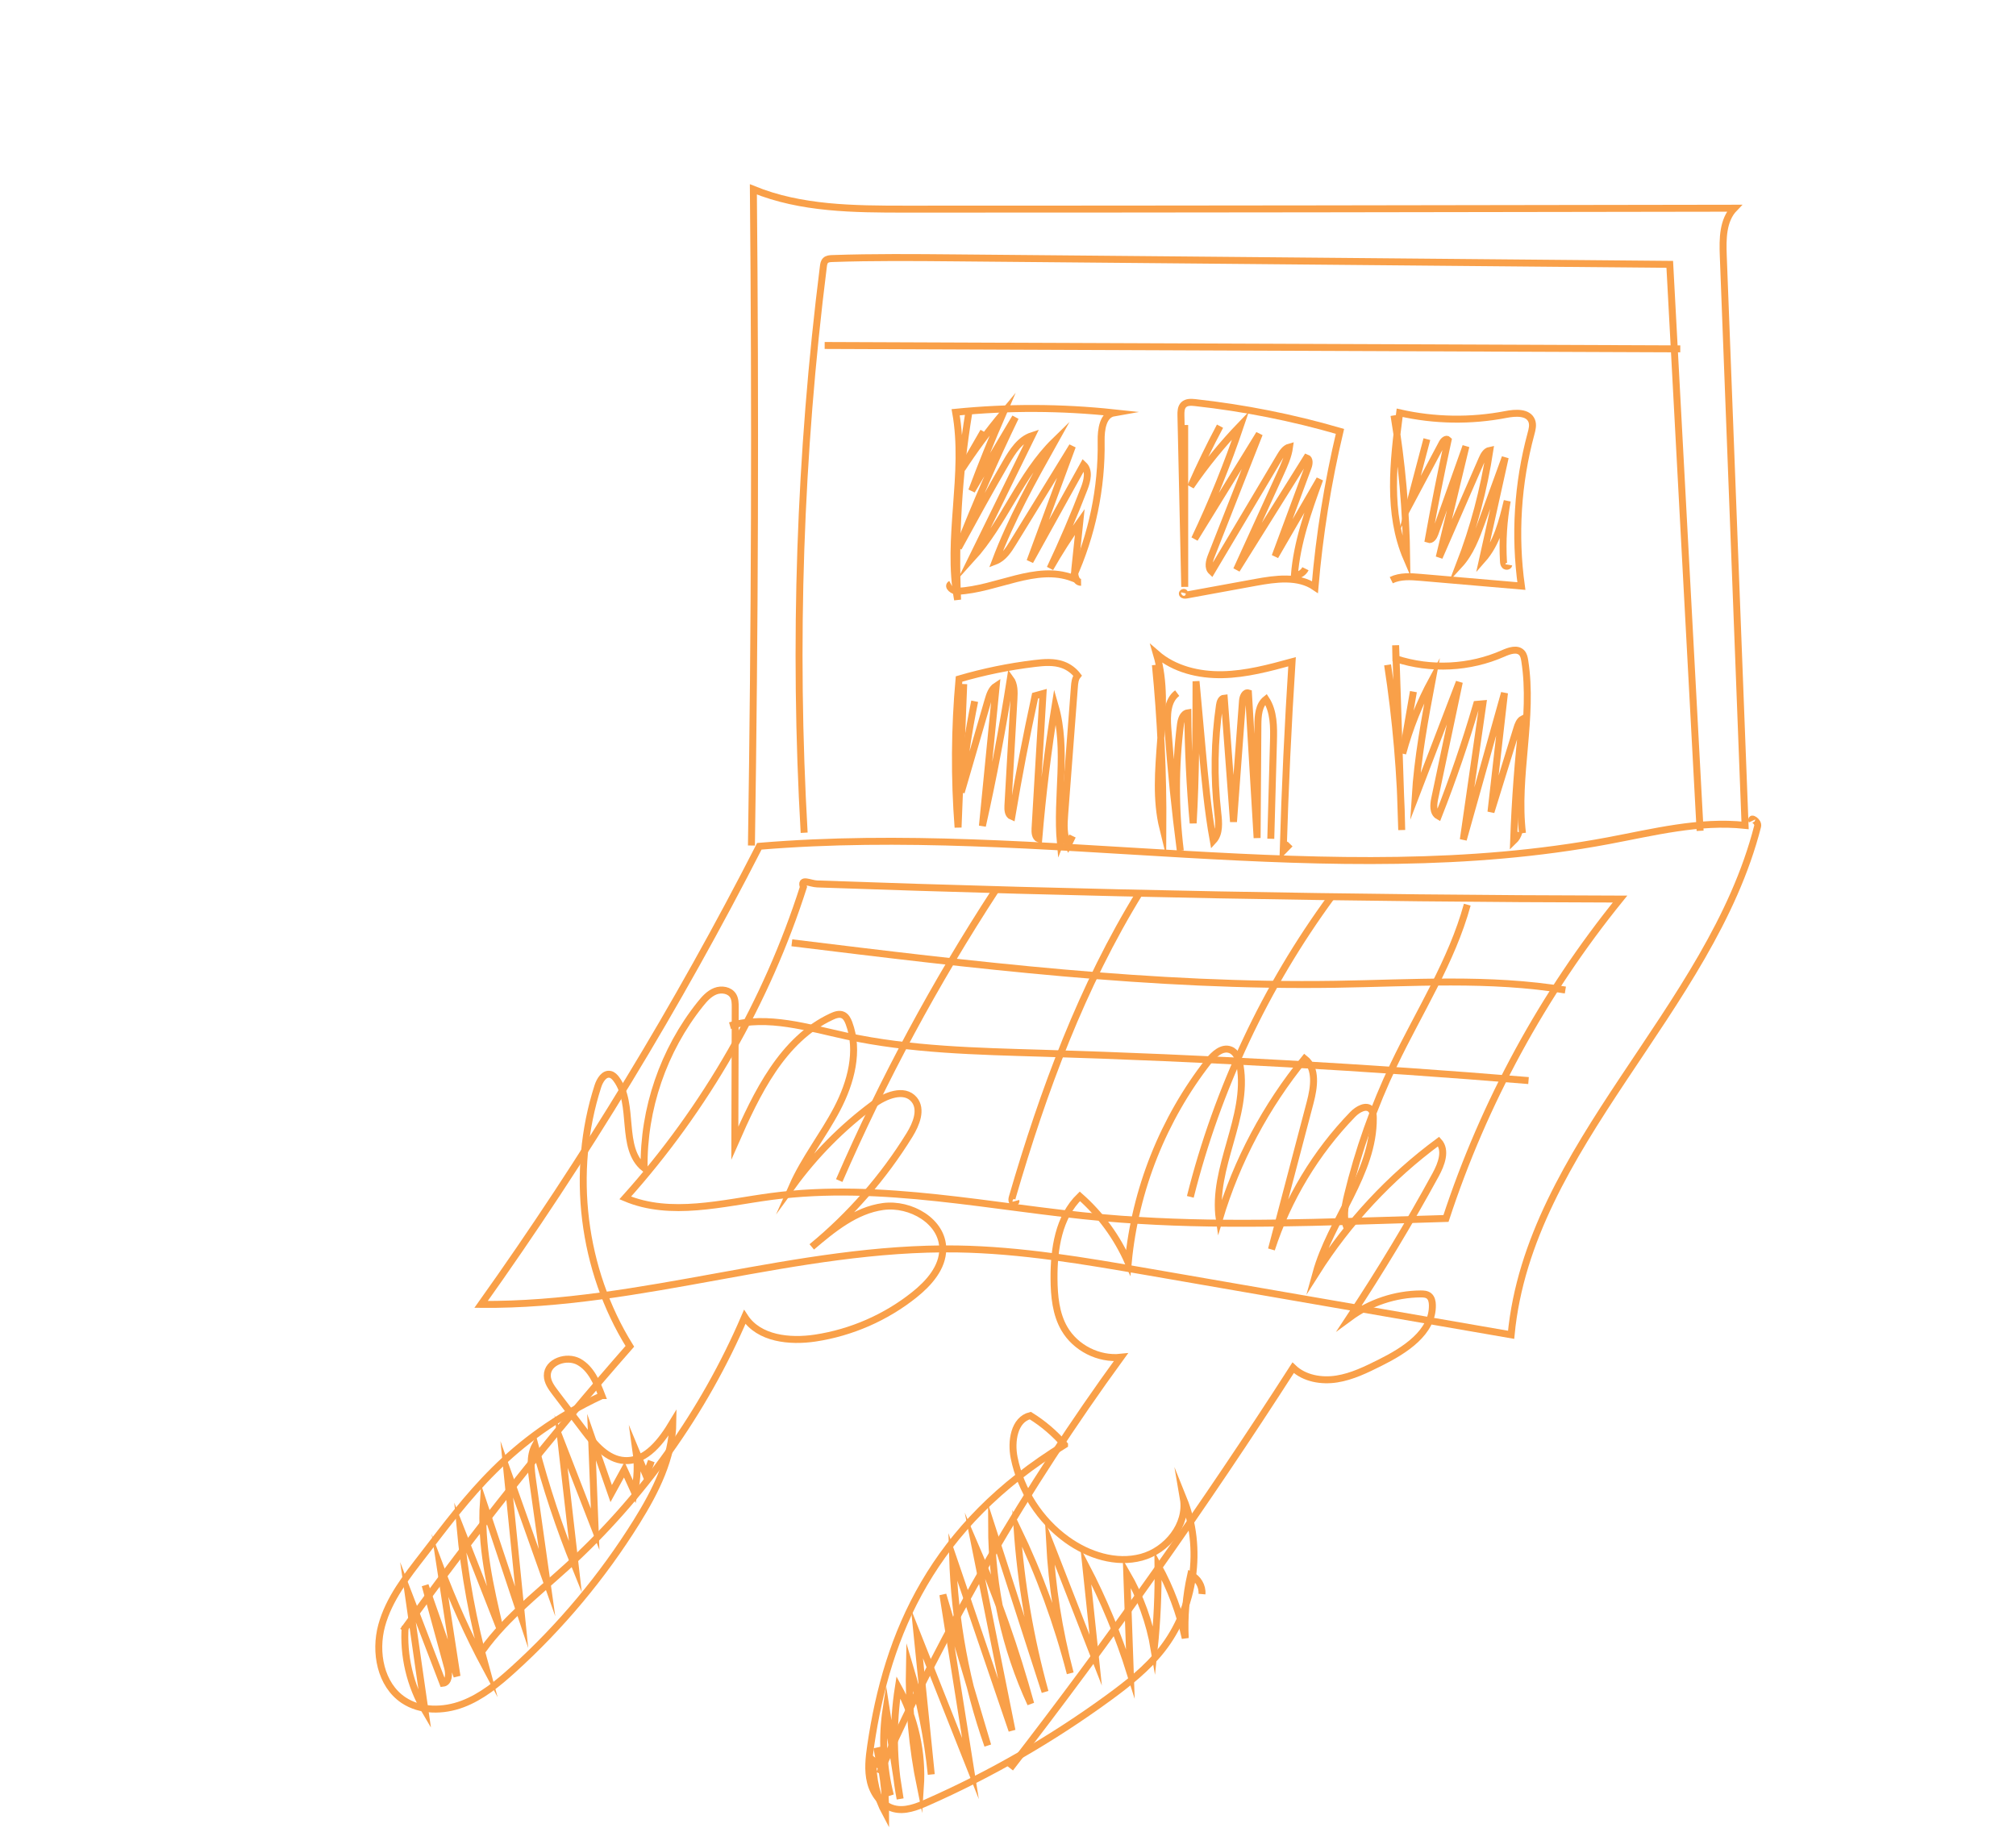 <?xml version="1.0" encoding="UTF-8"?><svg id="Layer_1" xmlns="http://www.w3.org/2000/svg" viewBox="0 0 289.748 262.775"><path d="m107.998,121.53c.486-31.435.579-62.877.28-94.314,6.847,2.799,14.461,2.843,21.858,2.843,39.71.003,79.419-.065,119.129-.133-1.668,1.724-1.68,4.411-1.589,6.808,1.045,27.299,2.089,54.598,3.134,81.897-6.594-.701-13.172.991-19.69,2.213-40.048,7.511-81.378-2.594-121.983.794-11.703,22.884-25.082,44.912-39.993,65.847,23.0.21,45.429-8.331,68.428-7.969,9.228.145,18.366,1.725,27.46,3.301,17.384,3.012,34.768,6.024,52.153,9.037,2.59-27.189,28.665-46.625,35.428-73.086.185-.724-1.114-1.446-.792-.772" style="fill:none; stroke:#f9a049; stroke-miterlimit:10;"/><path d="m115.471,127.492c-5.271,16.473-14.062,31.811-25.61,44.686,6.542,2.764,13.972.727,21.012-.21,15.837-2.108,31.787,1.619,47.699,3.058,13.364,1.208,26.815.797,40.227.385,3.008-.092,6.015-.185,9.023-.277,5.458-16.652,13.981-32.294,25.016-45.907-38.471-.08-76.941-.806-115.388-2.175-1.032-.037-2.476-.893-1.979.44Z" style="fill:none; stroke:#f9a049; stroke-miterlimit:10;"/><path d="m113.81,135.51c25.948,3.181,51.995,6.368,78.135,5.964,11.032-.171,22.151-.975,33.036.827" style="fill:none; stroke:#f9a049; stroke-miterlimit:10;"/><path d="m104.919,147.426c5.442-1.551,11.185.29,16.715,1.486,9.244,2,18.769,2.19,28.222,2.473,23.306.697,46.594,2.008,69.831,3.929" style="fill:none; stroke:#f9a049; stroke-miterlimit:10;"/><path d="m143.052,128.01c-8.631,13.23-16.145,27.188-22.437,41.676" style="fill:none; stroke:#f9a049; stroke-miterlimit:10;"/><path d="m163.846,128.229c-8.346,13.513-13.901,28.567-18.342,43.816-.067.231-.128.502.016.695s.556.093.493-.139" style="fill:none; stroke:#f9a049; stroke-miterlimit:10;"/><path d="m191.369,128.879c-9.468,12.89-16.402,27.634-20.292,43.147" style="fill:none; stroke:#f9a049; stroke-miterlimit:10;"/><path d="m210.881,130.031c-2.227,8.136-6.904,15.343-10.541,22.955-2.88,6.027-5.124,12.358-6.683,18.853-.386,1.609-.712,3.386.055,4.852" style="fill:none; stroke:#f9a049; stroke-miterlimit:10;"/><path d="m115.577,119.692c-1.557-27.138-.631-54.419,2.762-81.389.039-.312.091-.651.318-.869.244-.236.617-.261.956-.273,5.901-.203,11.808-.149,17.713-.096,34.22.31,68.439.621,102.659.931,1.454,27.139,2.908,54.279,4.362,81.418" style="fill:none; stroke:#f9a049; stroke-miterlimit:10;"/><path d="m118.524,49.656c40.99.163,81.981.326,122.971.488" style="fill:none; stroke:#f9a049; stroke-miterlimit:10;"/><path d="m139.214,59.477c-1.436,8.824-1.967,17.796-1.585,26.728-1.64-8.859,1.32-18.083-.279-26.95,7.561-.753,15.2-.726,22.756.081-1.598.279-1.871,2.421-1.845,4.042.112,6.761-1.301,13.542-4.103,19.696-5.255-1.992-10.896,1.634-16.509,1.907-.665.032-1.569-.721-.982-1.035" style="fill:none; stroke:#f9a049; stroke-miterlimit:10;"/><path d="m170.268,61.085c.002,7.754.004,15.509.006,23.263-.182-8.21-.363-16.42-.545-24.63-.012-.549.003-1.167.399-1.548.416-.4,1.071-.367,1.644-.304,7.039.772,14.011,2.157,20.811,4.135-1.747,7.357-2.948,14.845-3.589,22.379-2.424-1.66-5.66-1.198-8.55-.67-3.303.604-6.607,1.209-9.91,1.813-.215.039-.494.05-.592-.145s.346-.34.294-.127" style="fill:none; stroke:#f9a049; stroke-miterlimit:10;"/><path d="m200.351,59.706c1.131,6.795,1.743,13.676,1.827,20.563-2.793-6.504-1.929-13.921-1.014-20.94,5.007,1.137,10.251,1.219,15.291.241,1.356-.263,3.175-.372,3.688.91.236.591.061,1.256-.105,1.87-1.923,7.104-2.395,14.597-1.379,21.885-4.825-.415-9.651-.831-14.476-1.246-1.427-.123-2.937-.231-4.223.401" style="fill:none; stroke:#f9a049; stroke-miterlimit:10;"/><path d="m138.509,98.321l-.811,20.608c-.549-7.099-.502-14.244.138-21.336,3.551-1.04,7.189-1.787,10.863-2.229,1.368-.165,2.797-.281,4.09.199.821.304,1.552.845,2.082,1.541-.353.441-.41,1.041-.452,1.604-.463,6.074-.925,12.148-1.388,18.223-.117,1.535-.217,3.161.486,4.531.211-.435.422-.869.633-1.304" style="fill:none; stroke:#f9a049; stroke-miterlimit:10;"/><path d="m166.059,95.567c.766,7.806,1.125,15.651,1.076,23.494-2.009-8.172,1.444-17.024-.928-25.099,2.56,2.234,6.099,3.082,9.496,3.014s6.717-.967,9.995-1.86c-.581,9.058-1.005,18.126-1.272,27.199.327-.336.655-.672.982-1.009" style="fill:none; stroke:#f9a049; stroke-miterlimit:10;"/><path d="m199.431,95.563c1.212,7.855,1.892,15.792,2.031,23.738-.291-8.851-.583-17.703-.874-26.554l.036,1.937c5.004,1.644,10.615,1.364,15.431-.769.874-.387,2.027-.785,2.671-.077.273.3.356.722.419,1.123,1.289,8.182-1.299,16.564-.329,24.79" style="fill:none; stroke:#f9a049; stroke-miterlimit:10;"/><path d="m57.927,234.401c10.212-14.135,21.093-27.785,32.596-40.891-6.843-10.999-8.57-25.042-4.597-37.372.28-.87.909-1.922,1.798-1.709.361.087.635.376.857.674,2.727,3.667.46,9.885,3.994,12.782-.127-8.468,2.779-16.95,8.072-23.561.6-.749,1.265-1.501,2.158-1.854s2.069-.167,2.565.654c.294.486.301,1.087.299,1.655-.018,6.506-.037,13.012-.055,19.518,3.137-7.157,6.828-14.9,13.917-18.189.507-.235,1.099-.444,1.609-.216.452.203.697.69.872,1.153,1.511,4.002.282,8.542-1.7,12.332s-4.695,7.185-6.425,11.097c3.236-4.452,7.151-8.41,11.567-11.695,1.77-1.316,4.512-2.432,5.926-.739,1.173,1.405.308,3.523-.653,5.081-3.757,6.089-8.527,11.551-14.053,16.095,3.033-2.578,6.298-5.263,10.243-5.8s8.588,2.129,8.581,6.11c-.004,2.661-1.984,4.892-4.061,6.555-4.096,3.28-9.068,5.456-14.256,6.241-3.695.559-8.112.095-10.147-3.039-5.851,13.637-14.656,25.998-25.631,35.985-4.461,4.059-9.345,7.81-12.662,12.848" style="fill:none; stroke:#f9a049; stroke-miterlimit:10;"/><path d="m126.397,254.902c9.452-21.071,21.103-41.154,34.702-59.819-3.194.347-6.518-1.338-8.127-4.119-1.232-2.131-1.462-4.686-1.483-7.148-.035-4.263.65-8.901,3.714-11.865,2.973,2.616,5.364,5.891,6.951,9.52.993-10.487,5.051-20.665,11.545-28.959.781-.997,1.961-2.075,3.142-1.616.877.341,1.242,1.376,1.397,2.304,1.234,7.38-4.082,14.652-2.997,22.055,2.517-8.407,6.715-16.308,12.274-23.099,1.764,1.391,1.361,4.122.789,6.293-1.855,7.041-3.71,14.082-5.565,21.123,2.352-7.241,6.381-13.932,11.681-19.398.717-.739,1.967-1.457,2.643-.681.277.318.312.775.316,1.197.071,7.995-6.116,14.609-8.245,22.316,4.64-7.329,10.653-13.786,17.634-18.936,1.152,1.267.392,3.274-.429,4.777-3.829,7.014-7.955,13.865-12.363,20.53,2.929-2.158,6.547-3.365,10.185-3.398.428-.004.892.02,1.225.29.37.301.471.821.482,1.297.091,3.942-3.964,6.525-7.493,8.285-2.001.998-4.043,2.009-6.252,2.356s-4.654-.07-6.268-1.619c-12.702,19.776-26.274,38.993-40.662,57.578" style="fill:none; stroke:#f9a049; stroke-miterlimit:10;"/><path d="m86.499,200.589c-.715-1.865-1.552-3.877-3.298-4.849s-4.563-.016-4.541,1.981c.01.915.589,1.713,1.142,2.441,1.394,1.835,2.789,3.671,4.183,5.506,1.496,1.97,3.308,4.116,5.777,4.26,3.112.181,5.342-2.841,6.948-5.513-.052,5.145-2.494,9.95-5.213,14.317-4.9,7.872-10.904,15.056-17.779,21.276-2.18,1.972-4.504,3.882-7.255,4.917-2.751,1.035-6.027,1.073-8.47-.562-3.306-2.212-4.181-6.882-3.137-10.72s3.591-7.059,6.024-10.205c6.307-8.156,12.251-16.592,25.617-22.85Z" style="fill:none; stroke:#f9a049; stroke-miterlimit:10;"/><path d="m153,207.663c-1.415-1.639-3.081-3.06-4.923-4.198-2.328.577-2.791,3.716-2.318,6.067.943,4.688,3.711,8.985,7.591,11.781,3.076,2.217,7.05,3.5,10.711,2.513s6.661-4.703,6.017-8.439c2.868,7.104,1.643,15.702-3.095,21.723-2.136,2.715-4.88,4.882-7.671,6.919-8.116,5.922-16.869,10.971-26.06,15.029-1.521.672-3.198,1.329-4.805.901-1.709-.456-2.907-2.085-3.337-3.8s-.223-3.521.034-5.271c2.363-16.098,8.842-31.574,27.856-43.224Z" style="fill:none; stroke:#f9a049; stroke-miterlimit:10;"/><path d="m126.977,254.214l-1.501-1.195c-.073,2.645.558,5.307,1.812,7.637.013-3.188-.411-6.377-1.257-9.45.393,2.343,1.043,4.642,1.937,6.843-1.03-4.054-1.238-8.315-.607-12.45.67,4.32,1.34,8.64,2.009,12.96-.999-5.283-1.085-10.738-.253-16.05,2.386,4.363,3.499,9.413,3.168,14.375-1.185-5.761-1.717-11.655-1.583-17.535,1.547,5.117,2.601,10.383,3.143,15.701-.684-6.745-1.368-13.489-2.051-20.233,2.561,6.46,5.122,12.92,7.683,19.38-1.32-8.33-2.64-16.66-3.961-24.99,2.15,7.226,4.299,14.452,6.449,21.678-3.073-8.74-4.785-17.957-5.055-27.217,2.847,8.355,5.693,16.71,8.54,25.066-1.789-8.918-3.577-17.837-5.366-26.755,3.211,7.436,5.905,15.096,8.055,22.905-3.681-7.971-5.614-16.744-5.625-25.524,2.562,7.939,5.125,15.878,7.687,23.816-2.129-7.701-3.481-15.617-4.028-23.588,3.228,6.699,5.793,13.718,7.644,20.92-1.636-6.177-2.634-12.523-2.971-18.904,2.211,5.673,4.422,11.345,6.633,17.018-.475-4.527-.95-9.053-1.425-13.58,2.581,4.954,4.725,10.137,6.399,15.467-.17-4.799-.34-9.597-.509-14.396,1.949,3.371,3.291,7.092,3.942,10.932.419-3.998.603-8.021.552-12.041,1.794,3.274,3.116,6.807,3.911,10.456-.151-3.05.113-6.12.782-9.099,1.038.467,1.72,1.628,1.622,2.762" style="fill:none; stroke:#f9a049; stroke-miterlimit:10;"/><path d="m58.238,233.741c-.313,4.21.694,8.509,2.845,12.141l-2.443-17.023c1.672,4.359,3.345,8.718,5.017,13.078.888-.097.913-1.378.678-2.24-1.077-3.945-2.154-7.89-3.231-11.834,1.526,4.36,3.052,8.721,4.578,13.081-.805-5.245-1.61-10.49-2.415-15.736,1.861,4.987,4.058,9.849,6.572,14.541-1.84-6.637-3.089-13.437-3.726-20.294l5.746,14.652c-1.4-5.969-2.809-12.047-2.391-18.164,1.834,5.506,3.668,11.011,5.502,16.517-.711-7.091-1.423-14.181-2.134-21.272,1.928,5.432,3.857,10.864,5.785,16.296-.687-4.878-1.375-9.756-2.062-14.633-.24-1.704-.46-3.539.339-5.064,1.548,5.948,3.488,11.794,5.802,17.487-.688-6.031-1.375-12.062-2.063-18.093,1.633,4.207,3.265,8.414,4.898,12.621l-.513-13.239c.94,2.704,1.88,5.409,2.82,8.113.627-1.143,1.254-2.285,1.881-3.428.488,1.074.976,2.148,1.465,3.222.424-1.92.501-3.916.227-5.864l1.44,3.461.757-2.069" style="fill:none; stroke:#f9a049; stroke-miterlimit:10;"/><path d="m141.357,62.023l-3.088,5.358c1.799-2.751,3.757-5.397,5.861-7.923-1.586,3.653-3.078,7.347-4.472,11.078l6.277-10.553c-2.971,6.146-5.703,12.408-8.186,18.767,2.255-4.13,4.511-8.26,6.876-12.328.91-1.567,1.981-3.243,3.704-3.803-2.892,5.898-5.784,11.796-8.676,17.694,4.659-5.111,6.991-12.074,11.943-16.901-3.133,5.601-6.278,11.229-8.539,17.236,1.162-.45,1.893-1.579,2.545-2.641,2.842-4.624,5.685-9.249,8.527-13.873-2.032,5.513-4.065,11.026-6.097,16.539,2.564-4.624,5.128-9.247,7.692-13.871.895.826.536,2.29.099,3.427-1.492,3.879-3.127,7.702-4.901,11.46,1.307-2.297,2.732-4.526,4.268-6.676-.238,2.265-.476,4.53-.714,6.795-.083.789.105,1.899.898,1.888" style="fill:none; stroke:#f9a049; stroke-miterlimit:10;"/><path d="m175.347,61.257c-1.51,2.833-2.913,5.723-4.207,8.662,2.141-3.124,4.54-6.07,7.165-8.8-1.878,5.57-4.086,11.029-6.61,16.338,3.1-5.032,6.2-10.065,9.3-15.097-2.302,5.847-4.604,11.694-6.905,17.541-.292.741-.541,1.699.043,2.241,3.277-5.512,6.554-11.025,9.831-16.537.338-.569.738-1.187,1.378-1.358-.182,1.335-.748,2.582-1.307,3.807-2.104,4.613-4.208,9.225-6.312,13.838,3.355-5.366,6.71-10.732,10.065-16.099.484.169.401.873.223,1.354-1.583,4.271-3.167,8.542-4.75,12.813,2.14-3.694,4.279-7.388,6.419-11.082-1.631,4.497-3.278,9.063-3.649,13.833.656.014,1.304-.379,1.595-.968" style="fill:none; stroke:#f9a049; stroke-miterlimit:10;"/><path d="m205.077,63.117l-2.459,9.314c1.555-2.922,3.11-5.845,4.666-8.767.175-.33.588-.705.848-.437-1.038,4.75-1.987,9.52-2.844,14.306.438.158.786-.381.942-.82,1.487-4.189,2.973-8.377,4.46-12.566-1.281,5.321-2.563,10.641-3.844,15.961l6.153-14.125c.234-.537.551-1.144,1.127-1.255-.857,5.627-2.328,11.16-4.379,16.469,1.582-1.719,2.418-3.978,3.216-6.173,1.124-3.091,2.248-6.182,3.372-9.273-1.086,4.893-2.171,9.785-3.257,14.678,2.041-2.31,2.827-5.438,3.547-8.435-.522,2.845-.705,5.751-.544,8.639.013.235.038.492.206.657s.524.128.564-.104" style="fill:none; stroke:#f9a049; stroke-miterlimit:10;"/><path d="m140.087,100.791c-.893,4.322-1.539,8.695-1.935,13.09,1.287-4.422,2.574-8.843,3.86-13.265.223-.767.494-1.599,1.166-2.031-.661,6.71-1.322,13.421-1.983,20.131,1.569-7.01,2.91-14.071,4.021-21.169.602.815.57,1.919.513,2.93-.29,5.116-.58,10.231-.869,15.347-.033.584.023,1.317.565,1.535.976-5.811,2.091-11.598,3.344-17.356l1.135-.315c-.381,6.459-.762,12.918-1.143,19.377-.034.575.01,1.288.533,1.529.538-6.41,1.321-12.799,2.347-19.149,1.832,6.326.155,13.111.754,19.669l.546-1.387" style="fill:none; stroke:#f9a049; stroke-miterlimit:10;"/><path d="m169.192,99.624c-1.455,1.079-1.479,3.21-1.347,5.016.431,5.897,1.029,11.782,1.795,17.644-.735-6.008-.73-12.107.015-18.114.089-.72.347-1.608,1.065-1.713.035,5.296.291,10.591.767,15.866.396-6.79.404-13.596.412-20.397l.878,9.682c.401,4.427.804,8.861,1.599,13.235.951-1.022.806-2.611.648-3.999-.585-5.142-.503-10.36.244-15.482.064-.441.243-.989.688-1.022.442,5.929.884,11.859,1.327,17.788.432-5.806.864-11.612,1.295-17.417.04-.537.336-1.266.851-1.107.416,6.947.832,13.894,1.248,20.84.038-5.415.076-10.83.114-16.245.009-1.338.107-2.867,1.158-3.696,1.153,1.76,1.135,4.012,1.077,6.115-.127,4.647-.255,9.293-.382,13.94" style="fill:none; stroke:#f9a049; stroke-miterlimit:10;"/><path d="m203.14,99.411c-.514,2.963-1.027,5.927-1.541,8.89,1.004-3.699,2.436-7.282,4.26-10.654-1.058,5.617-2.118,11.252-2.47,16.957,2.117-5.522,4.233-11.043,6.35-16.565-1.18,5.584-2.36,11.168-3.539,16.752-.189.896-.27,2.053.528,2.502,2.07-5.265,3.904-10.623,5.493-16.053l.905-.079c-.938,6.509-1.876,13.017-2.815,19.526,1.973-7.029,3.946-14.057,5.92-21.086l-1.944,17.111c1.241-4.012,2.482-8.024,3.724-12.036.163-.525.366-1.102.851-1.361-.672,5.835-1.113,11.696-1.319,17.566.362-.344.626-.791.753-1.275" style="fill:none; stroke:#f9a049; stroke-miterlimit:10;"/></svg>